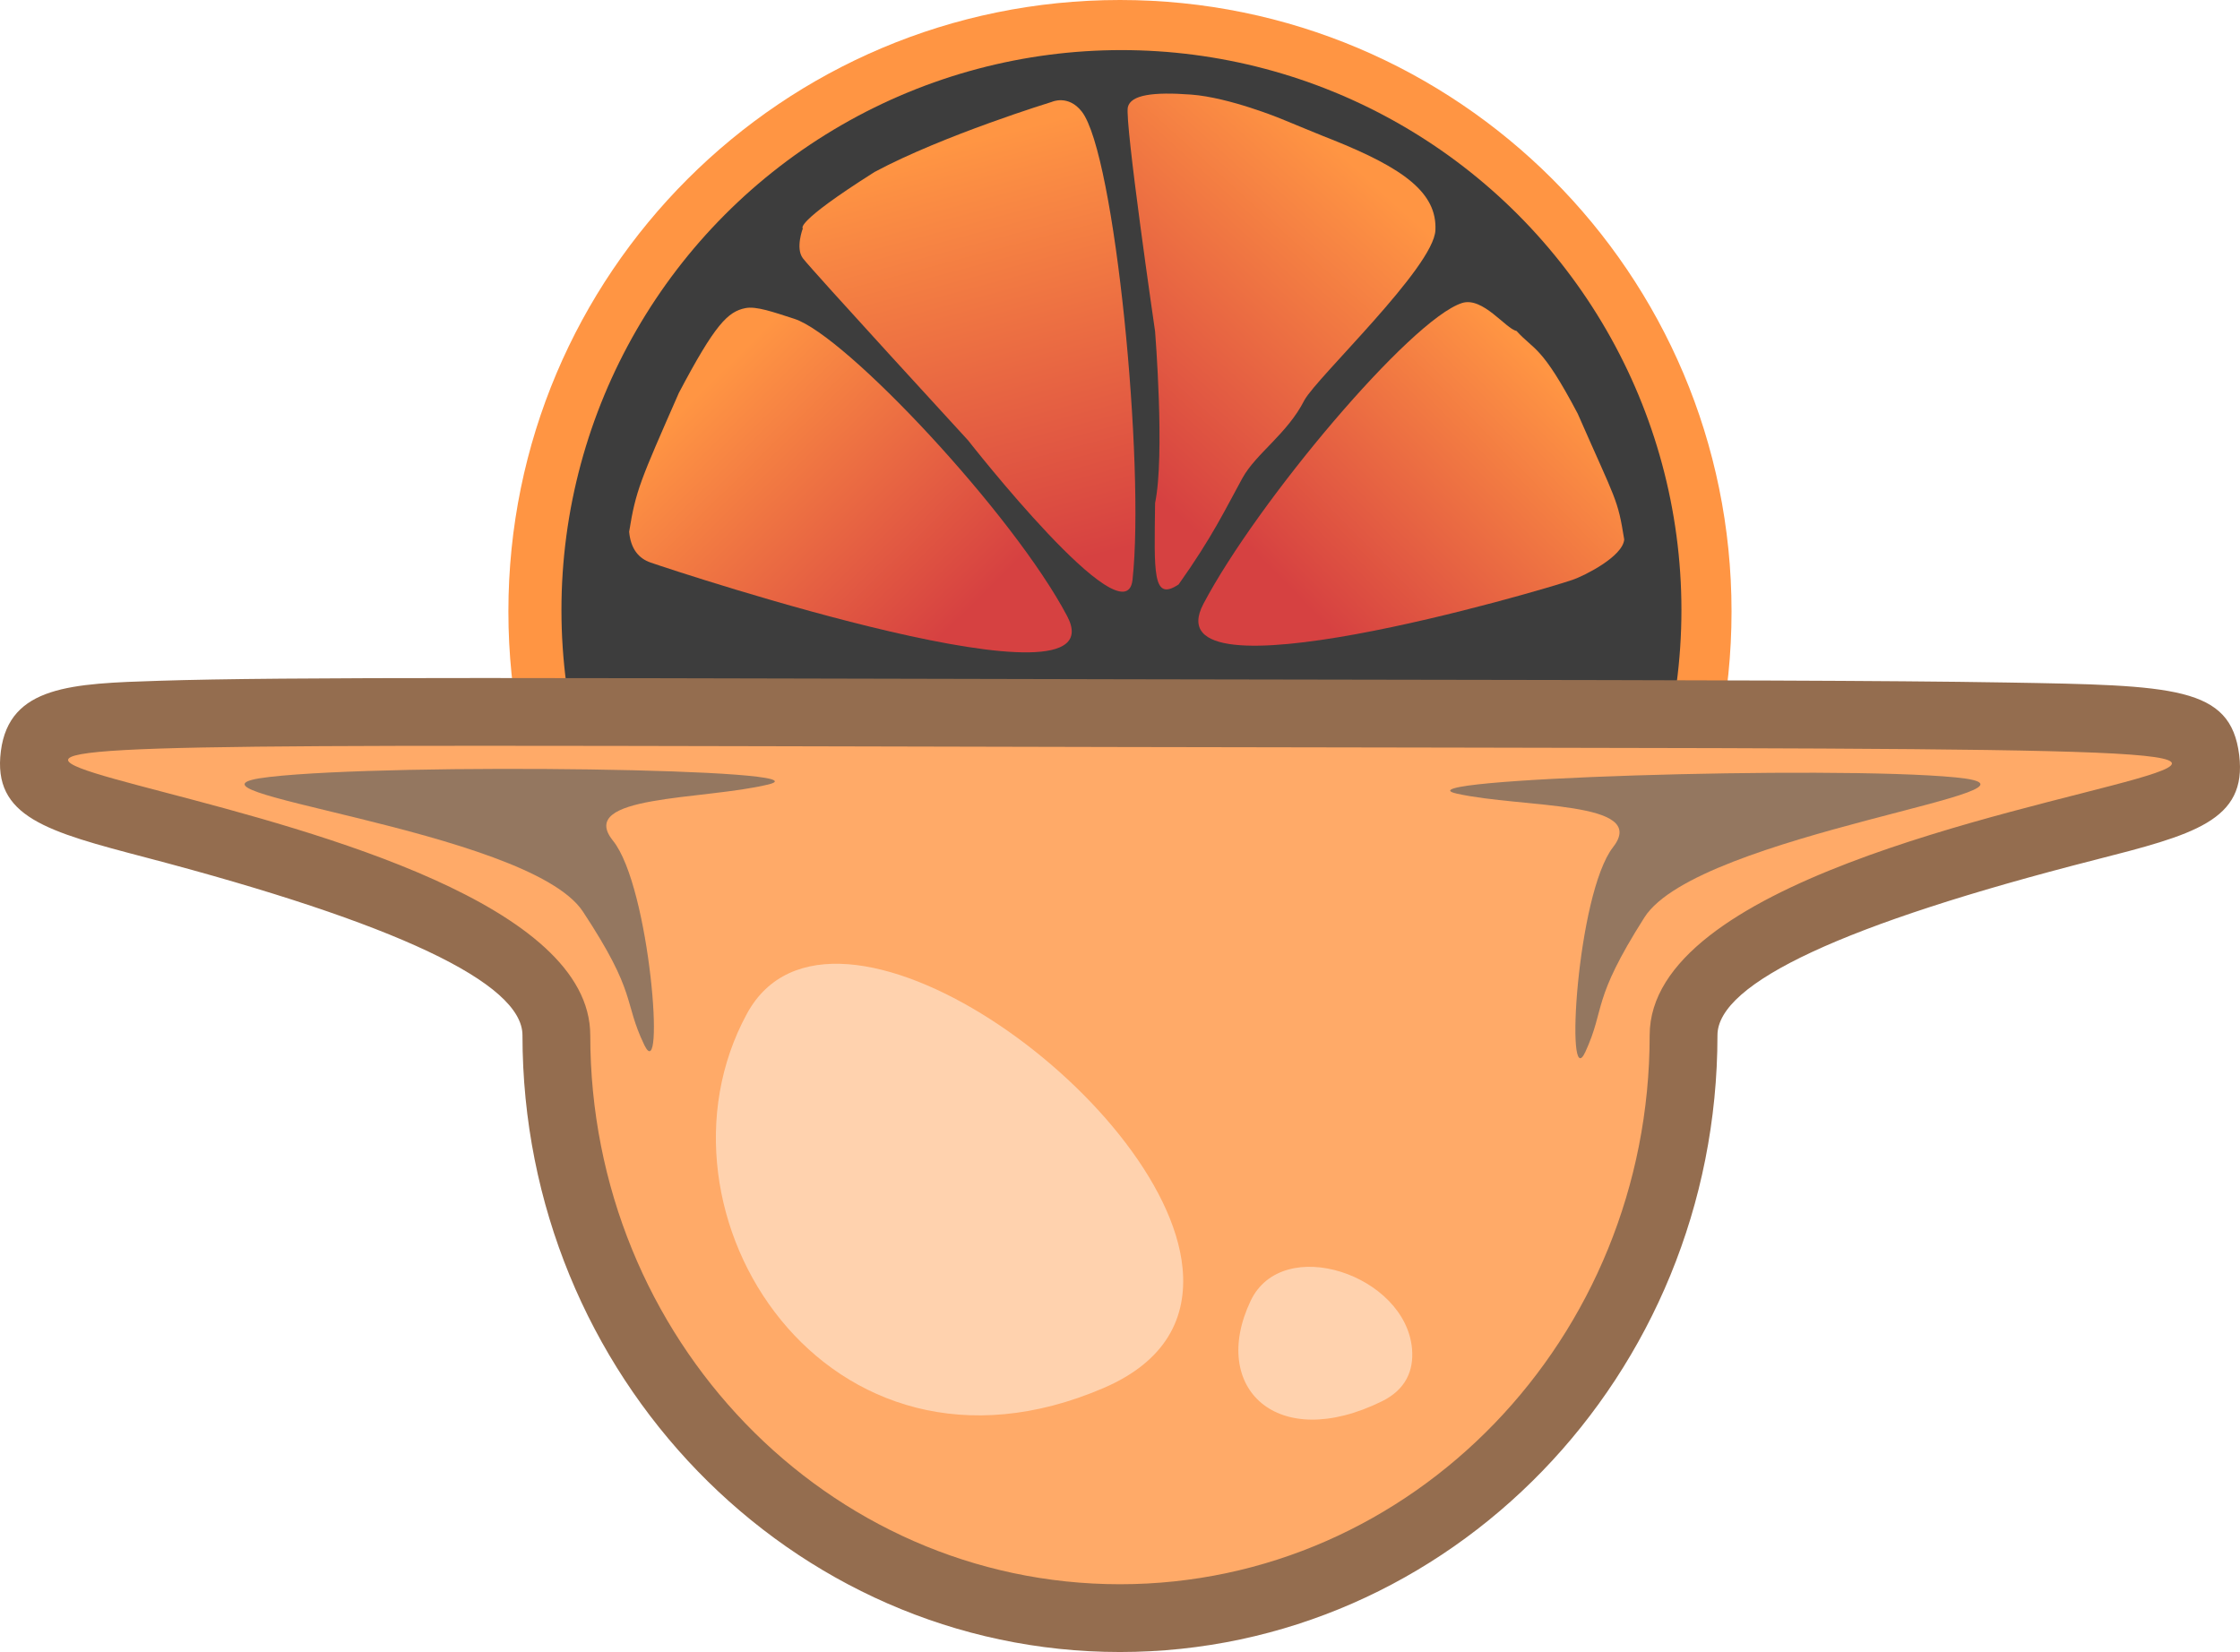 <svg xmlns="http://www.w3.org/2000/svg" xmlns:xlink="http://www.w3.org/1999/xlink" width="760.01" height="560.588" viewBox="0 0 760.01 560.588">
  <defs>
    <linearGradient id="linear-gradient" x1="0.135" y1="0.314" x2="0.873" y2="0.844" gradientUnits="objectBoundingBox">
      <stop offset="0" stop-color="#ff9543"/>
      <stop offset="1" stop-color="#d64141"/>
    </linearGradient>
    <linearGradient id="linear-gradient-2" x1="0.865" y1="0.314" x2="0.127" y2="0.844" xlink:href="#linear-gradient"/>
  </defs>
  <g id="ptas-logo" transform="translate(-564.507 -295)">
    <g id="Group_2" data-name="Group 2">
      <g id="Group_1" data-name="Group 1" transform="translate(129 -69)">
        <path id="Path_7" data-name="Path 7" d="M207.5,0C322.1,0,415,92.9,415,207.5S322.1,415,207.5,415,0,322.1,0,207.5,92.9,0,207.5,0Z" transform="translate(608 364)" fill="#ff9543"/>
        <circle id="Ellipse_1" data-name="Ellipse 1" cx="190" cy="190" r="190" transform="translate(626 381)" fill="#3d3d3d"/>
      </g>
      <path id="Path_6" data-name="Path 6" d="M756.775,530.74c-4.046-1.4-6.737-4.632-7.266-10.439,2.274-14.082,3.7-17.112,16.864-47.109,12.3-23.331,16.655-27.606,22.6-28.785,3.665-.733,9.537,1.364,16.592,3.636,17.42,5.611,74.347,66.291,92.573,100.907S767.2,534.353,756.775,530.74Z" transform="translate(28.46 -44.853)" fill="url(#linear-gradient)"/>
      <path id="Path_10" data-name="Path 10" d="M881.1,529.588c4.046-1.4,16.975-7.868,17.5-13.675-2.274-14.082-2.631-12.723-15.79-42.72-12.3-23.331-14.653-21.32-20.754-28.052-3.665-.733-11.459-11.74-18.514-9.467-17.42,5.611-69.5,67.477-87.725,102.093S870.673,533.2,881.1,529.588Z" transform="translate(216.991 -37.84)" fill="url(#linear-gradient-2)"/>
      <path id="Path_8" data-name="Path 8" d="M751.246,531.971c-4.046-1.4-5.659-8.389-5.659-8.389s-3.685.515,9.474-29.483c12.3-23.331,36.577-53.373,36.577-53.373s3.17-5.21,10.225-2.938c17.42,5.611,84.915,87.484,103.141,122.1,9.878,18.762-72.713-8.027-72.713-8.027S756.021,533.626,751.246,531.971Z" transform="translate(511.564 -478.493) rotate(34)" fill="url(#linear-gradient)"/>
      <path id="Path_9" data-name="Path 9" d="M738.808,564.033c-4.046-1.4-4.325-9.018-2-21.822s11.312-29.394,11.312-29.394,8.5-15.683,8.893-16.583c12.3-23.331,21.757-33.532,34.244-31.615s45.387,45.19,52.72,50.251c10.746,6.944,16.231,18.216,24.1,23.679,9.949,6.91,18.684,12.151,33.594,25.281,5.008,9.512-4.907,7.788-28.323,5.049-15.687-5.045-57.9-6.086-57.9-6.086S743.583,565.688,738.808,564.033Z" transform="translate(1430.891 -462.349) rotate(84)" fill="url(#linear-gradient)"/>
    </g>
    <g id="Extract" transform="translate(16.588 -23)">
      <g id="Path_1" data-name="Path 1" transform="translate(747.078 485.275)" fill="#ffaa68" stroke-linecap="round">
        <path d="M 180.834 381.813 C 75.393 381.813 -10.39 293.085 -10.39 184.025 C -10.39 148.397 -105.752 123.35 -146.474 112.654 C -180.039 103.838 -189.06 101.469 -187.459 89.066 C -185.66 75.133 -185.552 74.299 -35.052 74.299 C 0.285 74.299 43.41 74.401 95.593 74.525 L 180.857 74.716 L 277.951 74.885 C 547.287 75.308 547.287 75.308 549.161 90.307 C 550.704 102.664 541.786 104.942 508.601 113.421 C 467.742 123.861 372.058 148.308 372.058 184.025 C 372.058 293.085 286.275 381.813 180.834 381.813 Z" stroke="none"/>
        <path d="M -35.053 85.799 C -372.192 85.799 1.11 95.119 1.11 184.025 C 1.11 286.909 81.575 370.313 180.834 370.313 C 280.093 370.313 360.558 286.909 360.558 184.025 C 360.558 81.141 860.52 87.597 180.834 86.216 C 88.489 86.029 17.954 85.799 -35.053 85.799 M -35.053 62.799 C 0.314 62.799 43.48 62.901 95.716 63.025 L 180.881 63.216 L 277.969 63.385 C 376.332 63.54 441.314 63.642 481.775 64.326 C 538.541 65.285 557.664 65.608 560.572 88.881 C 563.372 111.296 544.929 116.009 511.448 124.563 C 426.586 146.246 383.558 166.251 383.558 184.025 C 383.558 299.427 292.616 393.313 180.834 393.313 C 69.052 393.313 -21.89 299.427 -21.89 184.025 C -21.89 166.269 -64.789 145.999 -149.395 123.777 C -183.161 114.909 -201.761 110.023 -198.864 87.594 C -195.992 65.35 -174.668 64.673 -145.155 63.737 C -124.174 63.07 -92.275 62.799 -35.053 62.799 Z" stroke="none" fill="#946d4f"/>
      </g>
      <path id="Path_2" data-name="Path 2" d="M801.45,648.92c-36.8,67.657,27.3,167.362,121.07,127,21-9.04,28.37-23.8,26.717-40.732C943.614,677.577,830,596.418,801.45,648.92Z" transform="translate(-0.094 13.049)" fill="#ffd2ae"/>
      <path id="Path_3" data-name="Path 3" d="M796.366,660.642c-14,29.48,8.934,51.648,44.6,34.063,7.989-3.939,10.791-10.369,10.162-17.748C848.991,651.853,807.227,637.766,796.366,660.642Z" transform="translate(175.881 98.781)" fill="#ffd2ae"/>
      <path id="Path_4" data-name="Path 4" d="M638.329,582.646c-42.344,4.848,87.728,17.425,106.355,45.666s13.618,30.245,20.829,45.267,2-53.679-10.614-69.3,30.443-13.7,52.675-19.068S680.673,577.8,638.329,582.646Z" transform="translate(1 -1)" fill="rgba(93,93,93,0.66)"/>
      <path id="Path_5" data-name="Path 5" d="M8.426,93.067C-33.918,88.218,96.154,75.641,114.781,47.4S128.4,17.155,135.61,2.133s2,53.679-10.614,69.3,30.443,13.7,52.675,19.068S50.77,97.915,8.426,93.067Z" transform="translate(1221.449 674.698) rotate(179)" fill="rgba(93,93,93,0.66)"/>
    </g>
  </g>
</svg>
